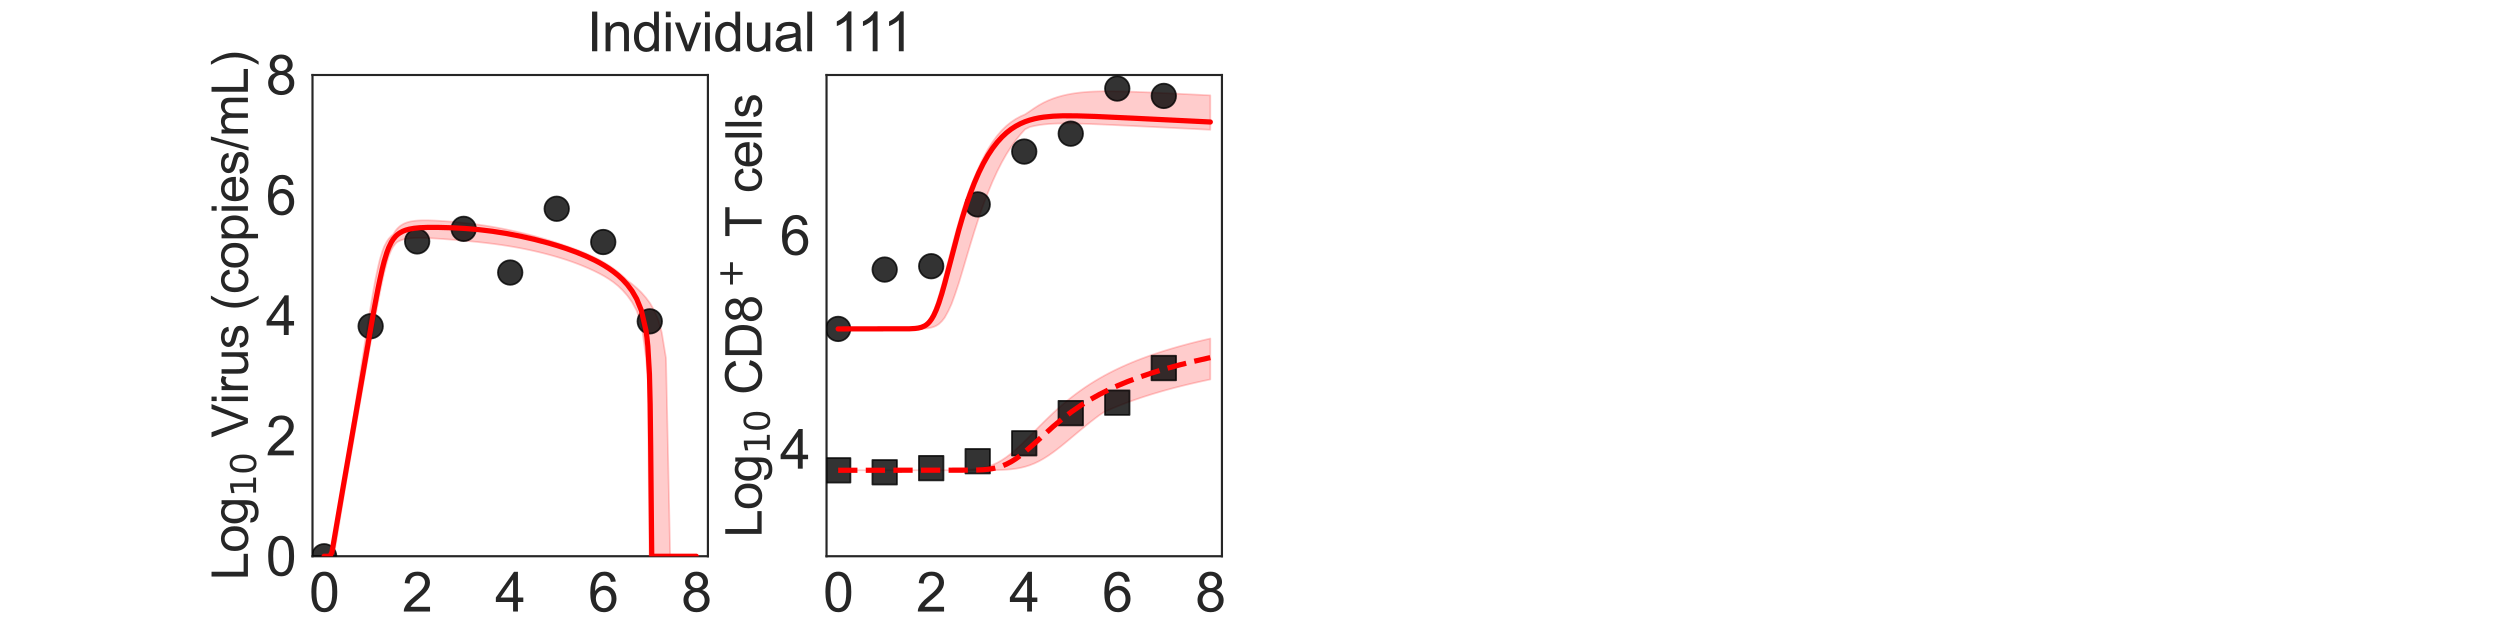 <?xml version="1.0" encoding="utf-8" standalone="no"?>
<!DOCTYPE svg PUBLIC "-//W3C//DTD SVG 1.1//EN"
  "http://www.w3.org/Graphics/SVG/1.1/DTD/svg11.dtd">
<svg xmlns:xlink="http://www.w3.org/1999/xlink" width="1440pt" height="360pt" viewBox="0 0 1440 360" xmlns="http://www.w3.org/2000/svg" version="1.1">
 <defs>
  <style type="text/css">*{stroke-linejoin: round; stroke-linecap: butt}</style>
 </defs>
 <g id="figure_1">
  <g id="patch_1">
   <path d="M 0 360 
L 1440 360 
L 1440 0 
L 0 0 
L 0 360 
z
" style="fill: none"/>
  </g>
  <g id="axes_1">
   <g id="patch_2">
    <path d="M 180 320.4 
L 407.755 320.4 
L 407.755 43.2 
L 180 43.2 
L 180 320.4 
z
" style="fill: none"/>
   </g>
   <g id="matplotlib.axis_1">
    <g id="xtick_1">
     <g id="text_1">
      <!-- 0 -->
      <g style="fill: #262626" transform="translate(178.024 352.232) scale(0.312 -0.312)">
       <defs>
        <path id="ArialMT-30" d="M 266 2259 
Q 266 3072 433 3567 
Q 600 4063 929 4331 
Q 1259 4600 1759 4600 
Q 2128 4600 2406 4451 
Q 2684 4303 2865 4023 
Q 3047 3744 3150 3342 
Q 3253 2941 3253 2259 
Q 3253 1453 3087 958 
Q 2922 463 2592 192 
Q 2263 -78 1759 -78 
Q 1097 -78 719 397 
Q 266 969 266 2259 
z
M 844 2259 
Q 844 1131 1108 757 
Q 1372 384 1759 384 
Q 2147 384 2411 759 
Q 2675 1134 2675 2259 
Q 2675 3391 2411 3762 
Q 2147 4134 1753 4134 
Q 1366 4134 1134 3806 
Q 844 3388 844 2259 
z
" transform="scale(0.016)"/>
       </defs>
       <use xlink:href="#ArialMT-30"/>
      </g>
     </g>
    </g>
    <g id="xtick_2">
     <g id="text_2">
      <!-- 2 -->
      <g style="fill: #262626" transform="translate(231.613 352.232) scale(0.312 -0.312)">
       <defs>
        <path id="ArialMT-32" d="M 3222 541 
L 3222 0 
L 194 0 
Q 188 203 259 391 
Q 375 700 629 1000 
Q 884 1300 1366 1694 
Q 2113 2306 2375 2664 
Q 2638 3022 2638 3341 
Q 2638 3675 2398 3904 
Q 2159 4134 1775 4134 
Q 1369 4134 1125 3890 
Q 881 3647 878 3216 
L 300 3275 
Q 359 3922 746 4261 
Q 1134 4600 1788 4600 
Q 2447 4600 2831 4234 
Q 3216 3869 3216 3328 
Q 3216 3053 3103 2787 
Q 2991 2522 2730 2228 
Q 2469 1934 1863 1422 
Q 1356 997 1212 845 
Q 1069 694 975 541 
L 3222 541 
z
" transform="scale(0.016)"/>
       </defs>
       <use xlink:href="#ArialMT-32"/>
      </g>
     </g>
    </g>
    <g id="xtick_3">
     <g id="text_3">
      <!-- 4 -->
      <g style="fill: #262626" transform="translate(285.202 352.232) scale(0.312 -0.312)">
       <defs>
        <path id="ArialMT-34" d="M 2069 0 
L 2069 1097 
L 81 1097 
L 81 1613 
L 2172 4581 
L 2631 4581 
L 2631 1613 
L 3250 1613 
L 3250 1097 
L 2631 1097 
L 2631 0 
L 2069 0 
z
M 2069 1613 
L 2069 3678 
L 634 1613 
L 2069 1613 
z
" transform="scale(0.016)"/>
       </defs>
       <use xlink:href="#ArialMT-34"/>
      </g>
     </g>
    </g>
    <g id="xtick_4">
     <g id="text_4">
      <!-- 6 -->
      <g style="fill: #262626" transform="translate(338.792 352.232) scale(0.312 -0.312)">
       <defs>
        <path id="ArialMT-36" d="M 3184 3459 
L 2625 3416 
Q 2550 3747 2413 3897 
Q 2184 4138 1850 4138 
Q 1581 4138 1378 3988 
Q 1113 3794 959 3422 
Q 806 3050 800 2363 
Q 1003 2672 1297 2822 
Q 1591 2972 1913 2972 
Q 2475 2972 2870 2558 
Q 3266 2144 3266 1488 
Q 3266 1056 3080 686 
Q 2894 316 2569 119 
Q 2244 -78 1831 -78 
Q 1128 -78 684 439 
Q 241 956 241 2144 
Q 241 3472 731 4075 
Q 1159 4600 1884 4600 
Q 2425 4600 2770 4297 
Q 3116 3994 3184 3459 
z
M 888 1484 
Q 888 1194 1011 928 
Q 1134 663 1356 523 
Q 1578 384 1822 384 
Q 2178 384 2434 671 
Q 2691 959 2691 1453 
Q 2691 1928 2437 2201 
Q 2184 2475 1800 2475 
Q 1419 2475 1153 2201 
Q 888 1928 888 1484 
z
" transform="scale(0.016)"/>
       </defs>
       <use xlink:href="#ArialMT-36"/>
      </g>
     </g>
    </g>
    <g id="xtick_5">
     <g id="text_5">
      <!-- 8 -->
      <g style="fill: #262626" transform="translate(392.381 352.232) scale(0.312 -0.312)">
       <defs>
        <path id="ArialMT-38" d="M 1131 2484 
Q 781 2613 612 2850 
Q 444 3088 444 3419 
Q 444 3919 803 4259 
Q 1163 4600 1759 4600 
Q 2359 4600 2725 4251 
Q 3091 3903 3091 3403 
Q 3091 3084 2923 2848 
Q 2756 2613 2416 2484 
Q 2838 2347 3058 2040 
Q 3278 1734 3278 1309 
Q 3278 722 2862 322 
Q 2447 -78 1769 -78 
Q 1091 -78 675 323 
Q 259 725 259 1325 
Q 259 1772 486 2073 
Q 713 2375 1131 2484 
z
M 1019 3438 
Q 1019 3113 1228 2906 
Q 1438 2700 1772 2700 
Q 2097 2700 2305 2904 
Q 2513 3109 2513 3406 
Q 2513 3716 2298 3927 
Q 2084 4138 1766 4138 
Q 1444 4138 1231 3931 
Q 1019 3725 1019 3438 
z
M 838 1322 
Q 838 1081 952 856 
Q 1066 631 1291 507 
Q 1516 384 1775 384 
Q 2178 384 2440 643 
Q 2703 903 2703 1303 
Q 2703 1709 2433 1975 
Q 2163 2241 1756 2241 
Q 1359 2241 1098 1978 
Q 838 1716 838 1322 
z
" transform="scale(0.016)"/>
       </defs>
       <use xlink:href="#ArialMT-38"/>
      </g>
     </g>
    </g>
    <g id="text_6">
     <!-- Time (d) -->
     <g style="fill: #262626" transform="translate(241.191 383.253) scale(0.286 -0.286)">
      <defs>
       <path id="ArialMT-54" d="M 1659 0 
L 1659 4041 
L 150 4041 
L 150 4581 
L 3781 4581 
L 3781 4041 
L 2266 4041 
L 2266 0 
L 1659 0 
z
" transform="scale(0.016)"/>
       <path id="ArialMT-69" d="M 425 3934 
L 425 4581 
L 988 4581 
L 988 3934 
L 425 3934 
z
M 425 0 
L 425 3319 
L 988 3319 
L 988 0 
L 425 0 
z
" transform="scale(0.016)"/>
       <path id="ArialMT-6d" d="M 422 0 
L 422 3319 
L 925 3319 
L 925 2853 
Q 1081 3097 1340 3245 
Q 1600 3394 1931 3394 
Q 2300 3394 2536 3241 
Q 2772 3088 2869 2813 
Q 3263 3394 3894 3394 
Q 4388 3394 4653 3120 
Q 4919 2847 4919 2278 
L 4919 0 
L 4359 0 
L 4359 2091 
Q 4359 2428 4304 2576 
Q 4250 2725 4106 2815 
Q 3963 2906 3769 2906 
Q 3419 2906 3187 2673 
Q 2956 2441 2956 1928 
L 2956 0 
L 2394 0 
L 2394 2156 
Q 2394 2531 2256 2718 
Q 2119 2906 1806 2906 
Q 1569 2906 1367 2781 
Q 1166 2656 1075 2415 
Q 984 2175 984 1722 
L 984 0 
L 422 0 
z
" transform="scale(0.016)"/>
       <path id="ArialMT-65" d="M 2694 1069 
L 3275 997 
Q 3138 488 2766 206 
Q 2394 -75 1816 -75 
Q 1088 -75 661 373 
Q 234 822 234 1631 
Q 234 2469 665 2931 
Q 1097 3394 1784 3394 
Q 2450 3394 2872 2941 
Q 3294 2488 3294 1666 
Q 3294 1616 3291 1516 
L 816 1516 
Q 847 969 1125 678 
Q 1403 388 1819 388 
Q 2128 388 2347 550 
Q 2566 713 2694 1069 
z
M 847 1978 
L 2700 1978 
Q 2663 2397 2488 2606 
Q 2219 2931 1791 2931 
Q 1403 2931 1139 2672 
Q 875 2413 847 1978 
z
" transform="scale(0.016)"/>
       <path id="ArialMT-20" transform="scale(0.016)"/>
       <path id="ArialMT-28" d="M 1497 -1347 
Q 1031 -759 709 28 
Q 388 816 388 1659 
Q 388 2403 628 3084 
Q 909 3875 1497 4659 
L 1900 4659 
Q 1522 4009 1400 3731 
Q 1209 3300 1100 2831 
Q 966 2247 966 1656 
Q 966 153 1900 -1347 
L 1497 -1347 
z
" transform="scale(0.016)"/>
       <path id="ArialMT-64" d="M 2575 0 
L 2575 419 
Q 2259 -75 1647 -75 
Q 1250 -75 917 144 
Q 584 363 401 755 
Q 219 1147 219 1656 
Q 219 2153 384 2558 
Q 550 2963 881 3178 
Q 1213 3394 1622 3394 
Q 1922 3394 2156 3267 
Q 2391 3141 2538 2938 
L 2538 4581 
L 3097 4581 
L 3097 0 
L 2575 0 
z
M 797 1656 
Q 797 1019 1065 703 
Q 1334 388 1700 388 
Q 2069 388 2326 689 
Q 2584 991 2584 1609 
Q 2584 2291 2321 2609 
Q 2059 2928 1675 2928 
Q 1300 2928 1048 2622 
Q 797 2316 797 1656 
z
" transform="scale(0.016)"/>
       <path id="ArialMT-29" d="M 791 -1347 
L 388 -1347 
Q 1322 153 1322 1656 
Q 1322 2244 1188 2822 
Q 1081 3291 891 3722 
Q 769 4003 388 4659 
L 791 4659 
Q 1378 3875 1659 3084 
Q 1900 2403 1900 1659 
Q 1900 816 1576 28 
Q 1253 -759 791 -1347 
z
" transform="scale(0.016)"/>
      </defs>
      <use xlink:href="#ArialMT-54"/>
      <use xlink:href="#ArialMT-69" transform="translate(57.334 0)"/>
      <use xlink:href="#ArialMT-6d" transform="translate(79.551 0)"/>
      <use xlink:href="#ArialMT-65" transform="translate(162.852 0)"/>
      <use xlink:href="#ArialMT-20" transform="translate(218.467 0)"/>
      <use xlink:href="#ArialMT-28" transform="translate(246.25 0)"/>
      <use xlink:href="#ArialMT-64" transform="translate(279.551 0)"/>
      <use xlink:href="#ArialMT-29" transform="translate(335.166 0)"/>
     </g>
    </g>
   </g>
   <g id="matplotlib.axis_2">
    <g id="ytick_1">
     <g id="text_7">
      <!-- 0 -->
      <g style="fill: #262626" transform="translate(153.15 331.566) scale(0.312 -0.312)">
       <use xlink:href="#ArialMT-30"/>
      </g>
     </g>
    </g>
    <g id="ytick_2">
     <g id="text_8">
      <!-- 2 -->
      <g style="fill: #262626" transform="translate(153.15 262.266) scale(0.312 -0.312)">
       <use xlink:href="#ArialMT-32"/>
      </g>
     </g>
    </g>
    <g id="ytick_3">
     <g id="text_9">
      <!-- 4 -->
      <g style="fill: #262626" transform="translate(153.15 192.966) scale(0.312 -0.312)">
       <use xlink:href="#ArialMT-34"/>
      </g>
     </g>
    </g>
    <g id="ytick_4">
     <g id="text_10">
      <!-- 6 -->
      <g style="fill: #262626" transform="translate(153.15 123.666) scale(0.312 -0.312)">
       <use xlink:href="#ArialMT-36"/>
      </g>
     </g>
    </g>
    <g id="ytick_5">
     <g id="text_11">
      <!-- 8 -->
      <g style="fill: #262626" transform="translate(153.15 54.366) scale(0.312 -0.312)">
       <use xlink:href="#ArialMT-38"/>
      </g>
     </g>
    </g>
    <g id="text_12">
     <!-- Log$_{10}$ Virus (copies/mL) -->
     <g style="fill: #262626" transform="translate(142.858 334.238) rotate(-90) scale(0.286 -0.286)">
      <defs>
       <path id="ArialMT-4c" d="M 469 0 
L 469 4581 
L 1075 4581 
L 1075 541 
L 3331 541 
L 3331 0 
L 469 0 
z
" transform="scale(0.016)"/>
       <path id="ArialMT-6f" d="M 213 1659 
Q 213 2581 725 3025 
Q 1153 3394 1769 3394 
Q 2453 3394 2887 2945 
Q 3322 2497 3322 1706 
Q 3322 1066 3130 698 
Q 2938 331 2570 128 
Q 2203 -75 1769 -75 
Q 1072 -75 642 372 
Q 213 819 213 1659 
z
M 791 1659 
Q 791 1022 1069 705 
Q 1347 388 1769 388 
Q 2188 388 2466 706 
Q 2744 1025 2744 1678 
Q 2744 2294 2464 2611 
Q 2184 2928 1769 2928 
Q 1347 2928 1069 2612 
Q 791 2297 791 1659 
z
" transform="scale(0.016)"/>
       <path id="ArialMT-67" d="M 319 -275 
L 866 -356 
Q 900 -609 1056 -725 
Q 1266 -881 1628 -881 
Q 2019 -881 2231 -725 
Q 2444 -569 2519 -288 
Q 2563 -116 2559 434 
Q 2191 0 1641 0 
Q 956 0 581 494 
Q 206 988 206 1678 
Q 206 2153 378 2554 
Q 550 2956 876 3175 
Q 1203 3394 1644 3394 
Q 2231 3394 2613 2919 
L 2613 3319 
L 3131 3319 
L 3131 450 
Q 3131 -325 2973 -648 
Q 2816 -972 2473 -1159 
Q 2131 -1347 1631 -1347 
Q 1038 -1347 672 -1080 
Q 306 -813 319 -275 
z
M 784 1719 
Q 784 1066 1043 766 
Q 1303 466 1694 466 
Q 2081 466 2343 764 
Q 2606 1063 2606 1700 
Q 2606 2309 2336 2618 
Q 2066 2928 1684 2928 
Q 1309 2928 1046 2623 
Q 784 2319 784 1719 
z
" transform="scale(0.016)"/>
       <path id="DejaVuSans-31" d="M 794 531 
L 1825 531 
L 1825 4091 
L 703 3866 
L 703 4441 
L 1819 4666 
L 2450 4666 
L 2450 531 
L 3481 531 
L 3481 0 
L 794 0 
L 794 531 
z
" transform="scale(0.016)"/>
       <path id="DejaVuSans-30" d="M 2034 4250 
Q 1547 4250 1301 3770 
Q 1056 3291 1056 2328 
Q 1056 1369 1301 889 
Q 1547 409 2034 409 
Q 2525 409 2770 889 
Q 3016 1369 3016 2328 
Q 3016 3291 2770 3770 
Q 2525 4250 2034 4250 
z
M 2034 4750 
Q 2819 4750 3233 4129 
Q 3647 3509 3647 2328 
Q 3647 1150 3233 529 
Q 2819 -91 2034 -91 
Q 1250 -91 836 529 
Q 422 1150 422 2328 
Q 422 3509 836 4129 
Q 1250 4750 2034 4750 
z
" transform="scale(0.016)"/>
       <path id="ArialMT-56" d="M 1803 0 
L 28 4581 
L 684 4581 
L 1875 1253 
Q 2019 853 2116 503 
Q 2222 878 2363 1253 
L 3600 4581 
L 4219 4581 
L 2425 0 
L 1803 0 
z
" transform="scale(0.016)"/>
       <path id="ArialMT-72" d="M 416 0 
L 416 3319 
L 922 3319 
L 922 2816 
Q 1116 3169 1280 3281 
Q 1444 3394 1641 3394 
Q 1925 3394 2219 3213 
L 2025 2691 
Q 1819 2813 1613 2813 
Q 1428 2813 1281 2702 
Q 1134 2591 1072 2394 
Q 978 2094 978 1738 
L 978 0 
L 416 0 
z
" transform="scale(0.016)"/>
       <path id="ArialMT-75" d="M 2597 0 
L 2597 488 
Q 2209 -75 1544 -75 
Q 1250 -75 995 37 
Q 741 150 617 320 
Q 494 491 444 738 
Q 409 903 409 1263 
L 409 3319 
L 972 3319 
L 972 1478 
Q 972 1038 1006 884 
Q 1059 663 1231 536 
Q 1403 409 1656 409 
Q 1909 409 2131 539 
Q 2353 669 2445 892 
Q 2538 1116 2538 1541 
L 2538 3319 
L 3100 3319 
L 3100 0 
L 2597 0 
z
" transform="scale(0.016)"/>
       <path id="ArialMT-73" d="M 197 991 
L 753 1078 
Q 800 744 1014 566 
Q 1228 388 1613 388 
Q 2000 388 2187 545 
Q 2375 703 2375 916 
Q 2375 1106 2209 1216 
Q 2094 1291 1634 1406 
Q 1016 1563 777 1677 
Q 538 1791 414 1992 
Q 291 2194 291 2438 
Q 291 2659 392 2848 
Q 494 3038 669 3163 
Q 800 3259 1026 3326 
Q 1253 3394 1513 3394 
Q 1903 3394 2198 3281 
Q 2494 3169 2634 2976 
Q 2775 2784 2828 2463 
L 2278 2388 
Q 2241 2644 2061 2787 
Q 1881 2931 1553 2931 
Q 1166 2931 1000 2803 
Q 834 2675 834 2503 
Q 834 2394 903 2306 
Q 972 2216 1119 2156 
Q 1203 2125 1616 2013 
Q 2213 1853 2448 1751 
Q 2684 1650 2818 1456 
Q 2953 1263 2953 975 
Q 2953 694 2789 445 
Q 2625 197 2315 61 
Q 2006 -75 1616 -75 
Q 969 -75 630 194 
Q 291 463 197 991 
z
" transform="scale(0.016)"/>
       <path id="ArialMT-63" d="M 2588 1216 
L 3141 1144 
Q 3050 572 2676 248 
Q 2303 -75 1759 -75 
Q 1078 -75 664 370 
Q 250 816 250 1647 
Q 250 2184 428 2587 
Q 606 2991 970 3192 
Q 1334 3394 1763 3394 
Q 2303 3394 2647 3120 
Q 2991 2847 3088 2344 
L 2541 2259 
Q 2463 2594 2264 2762 
Q 2066 2931 1784 2931 
Q 1359 2931 1093 2626 
Q 828 2322 828 1663 
Q 828 994 1084 691 
Q 1341 388 1753 388 
Q 2084 388 2306 591 
Q 2528 794 2588 1216 
z
" transform="scale(0.016)"/>
       <path id="ArialMT-70" d="M 422 -1272 
L 422 3319 
L 934 3319 
L 934 2888 
Q 1116 3141 1344 3267 
Q 1572 3394 1897 3394 
Q 2322 3394 2647 3175 
Q 2972 2956 3137 2557 
Q 3303 2159 3303 1684 
Q 3303 1175 3120 767 
Q 2938 359 2589 142 
Q 2241 -75 1856 -75 
Q 1575 -75 1351 44 
Q 1128 163 984 344 
L 984 -1272 
L 422 -1272 
z
M 931 1641 
Q 931 1000 1190 694 
Q 1450 388 1819 388 
Q 2194 388 2461 705 
Q 2728 1022 2728 1688 
Q 2728 2322 2467 2637 
Q 2206 2953 1844 2953 
Q 1484 2953 1207 2617 
Q 931 2281 931 1641 
z
" transform="scale(0.016)"/>
       <path id="ArialMT-2f" d="M 0 -78 
L 1328 4659 
L 1778 4659 
L 453 -78 
L 0 -78 
z
" transform="scale(0.016)"/>
      </defs>
      <use xlink:href="#ArialMT-4c" transform="translate(0 0.203)"/>
      <use xlink:href="#ArialMT-6f" transform="translate(55.615 0.203)"/>
      <use xlink:href="#ArialMT-67" transform="translate(111.23 0.203)"/>
      <use xlink:href="#DejaVuSans-31" transform="translate(167.803 -16.203) scale(0.7)"/>
      <use xlink:href="#DejaVuSans-30" transform="translate(212.339 -16.203) scale(0.7)"/>
      <use xlink:href="#ArialMT-20" transform="translate(259.609 0.203)"/>
      <use xlink:href="#ArialMT-56" transform="translate(287.393 0.203)"/>
      <use xlink:href="#ArialMT-69" transform="translate(354.092 0.203)"/>
      <use xlink:href="#ArialMT-72" transform="translate(376.309 0.203)"/>
      <use xlink:href="#ArialMT-75" transform="translate(409.609 0.203)"/>
      <use xlink:href="#ArialMT-73" transform="translate(465.225 0.203)"/>
      <use xlink:href="#ArialMT-20" transform="translate(515.225 0.203)"/>
      <use xlink:href="#ArialMT-28" transform="translate(543.008 0.203)"/>
      <use xlink:href="#ArialMT-63" transform="translate(576.309 0.203)"/>
      <use xlink:href="#ArialMT-6f" transform="translate(626.309 0.203)"/>
      <use xlink:href="#ArialMT-70" transform="translate(681.924 0.203)"/>
      <use xlink:href="#ArialMT-69" transform="translate(737.539 0.203)"/>
      <use xlink:href="#ArialMT-65" transform="translate(759.756 0.203)"/>
      <use xlink:href="#ArialMT-73" transform="translate(815.371 0.203)"/>
      <use xlink:href="#ArialMT-2f" transform="translate(865.371 0.203)"/>
      <use xlink:href="#ArialMT-6d" transform="translate(893.154 0.203)"/>
      <use xlink:href="#ArialMT-4c" transform="translate(976.455 0.203)"/>
      <use xlink:href="#ArialMT-29" transform="translate(1032.07 0.203)"/>
     </g>
    </g>
   </g>
   <g id="patch_3">
    <path d="M 180 320.4 
L 180 43.2 
" style="fill: none; stroke: #262626; stroke-width: 1.25; stroke-linejoin: miter; stroke-linecap: square"/>
   </g>
   <g id="patch_4">
    <path d="M 407.755 320.4 
L 407.755 43.2 
" style="fill: none; stroke: #262626; stroke-width: 1.25; stroke-linejoin: miter; stroke-linecap: square"/>
   </g>
   <g id="patch_5">
    <path d="M 180 320.4 
L 407.755 320.4 
" style="fill: none; stroke: #262626; stroke-width: 1.25; stroke-linejoin: miter; stroke-linecap: square"/>
   </g>
   <g id="patch_6">
    <path d="M 180 43.2 
L 407.755 43.2 
" style="fill: none; stroke: #262626; stroke-width: 1.25; stroke-linejoin: miter; stroke-linecap: square"/>
   </g>
   <g id="FillBetweenPolyCollection_1">
    <defs>
     <path id="m9425985ad9" d="M 186.699 -39.6 
L 186.699 -39.6 
L 186.699 -39.6 
L 186.702 -39.6 
L 186.731 -39.6 
L 186.844 -39.6 
L 186.931 -39.6 
L 187.242 -39.6 
L 187.462 -39.6 
L 188.089 -39.6 
L 188.476 -39.6 
L 189.469 -39.6 
L 189.99 -39.6 
L 191.195 -39.6 
L 191.818 -39.6 
L 193.048 -44.467 
L 193.763 -48.501 
L 195.04 -56.235 
L 195.826 -60.98 
L 197.121 -68.817 
L 197.966 -73.911 
L 199.274 -81.582 
L 200.164 -86.671 
L 201.478 -94.187 
L 202.401 -99.473 
L 203.852 -107.774 
L 204.764 -113.004 
L 206.03 -120.233 
L 206.981 -125.671 
L 208.366 -133.57 
L 209.313 -138.988 
L 210.607 -146.341 
L 211.581 -151.883 
L 212.984 -159.799 
L 213.958 -165.288 
L 215.3 -172.718 
L 216.307 -178.246 
L 217.776 -186.023 
L 218.799 -191.298 
L 220.215 -198.059 
L 221.272 -202.802 
L 222.81 -208.682 
L 223.885 -212.338 
L 225.367 -215.916 
L 226.468 -217.882 
L 227.861 -219.707 
L 228.861 -220.612 
L 230.071 -221.226 
L 231.041 -221.617 
L 232.044 -221.941 
L 232.867 -222.161 
L 233.728 -222.35 
L 234.68 -222.521 
L 235.632 -222.657 
L 236.584 -222.76 
L 237.536 -222.845 
L 238.489 -222.896 
L 239.456 -222.947 
L 240.539 -222.97 
L 241.738 -222.98 
L 243.224 -222.962 
L 244.71 -222.918 
L 246.4 -222.852 
L 248.125 -222.768 
L 250.075 -222.662 
L 252.026 -222.539 
L 254.04 -222.406 
L 256.177 -222.253 
L 258.313 -222.093 
L 260.501 -221.923 
L 262.77 -221.738 
L 265.145 -221.538 
L 267.704 -221.312 
L 270.263 -221.077 
L 272.942 -220.816 
L 275.622 -220.541 
L 278.301 -220.248 
L 280.98 -219.936 
L 283.66 -219.602 
L 286.339 -219.245 
L 289.019 -218.863 
L 291.698 -218.454 
L 294.378 -218.017 
L 297.057 -217.551 
L 299.737 -217.055 
L 302.416 -216.527 
L 305.096 -215.968 
L 307.775 -215.375 
L 310.455 -214.748 
L 313.134 -214.087 
L 315.814 -213.389 
L 318.493 -212.654 
L 321.173 -211.879 
L 323.852 -211.064 
L 326.531 -210.204 
L 329.211 -209.282 
L 331.89 -208.306 
L 334.57 -207.272 
L 337.249 -206.173 
L 339.929 -205.003 
L 342.608 -203.75 
L 345.288 -202.402 
L 347.967 -200.945 
L 350.647 -199.299 
L 353.326 -197.447 
L 356.006 -195.288 
L 358.685 -192.72 
L 361.365 -189.68 
L 364.044 -185.935 
L 366.724 -181.029 
L 369.403 -173.808 
L 372.083 -154.152 
L 372.618 -147.714 
L 373.154 -141.138 
L 374.08 -39.6 
L 374.501 -39.6 
L 374.726 -39.6 
L 374.8 -39.6 
L 374.988 -39.6 
L 375.086 -39.6 
L 375.284 -39.6 
L 375.409 -39.6 
L 375.618 -39.6 
L 375.784 -39.6 
L 376.127 -39.6 
L 376.469 -39.6 
L 377.635 -39.6 
L 379.4 -39.6 
L 381.187 -39.6 
L 383.613 -39.6 
L 386.04 -39.6 
L 388.719 -39.6 
L 391.399 -39.6 
L 394.078 -39.6 
L 396.758 -39.6 
L 399.437 -39.6 
L 401.056 -39.6 
L 401.056 -39.6 
L 401.056 -39.6 
L 399.437 -39.6 
L 396.758 -39.6 
L 394.078 -39.6 
L 391.399 -39.6 
L 388.719 -39.6 
L 386.04 -39.6 
L 383.613 -153.685 
L 381.187 -168.395 
L 379.4 -175.178 
L 377.635 -179.488 
L 376.469 -181.839 
L 376.127 -182.433 
L 375.784 -183.027 
L 375.618 -183.315 
L 375.409 -183.677 
L 375.284 -183.895 
L 375.086 -184.237 
L 374.988 -184.408 
L 374.8 -184.734 
L 374.726 -184.862 
L 374.501 -185.253 
L 374.08 -185.826 
L 373.154 -187.078 
L 372.618 -187.803 
L 372.083 -188.528 
L 369.403 -191.578 
L 366.724 -194.169 
L 364.044 -196.428 
L 361.365 -198.436 
L 358.685 -201.004 
L 356.006 -203.315 
L 353.326 -205.342 
L 350.647 -207.15 
L 347.967 -208.782 
L 345.288 -210.273 
L 342.608 -211.645 
L 339.929 -212.917 
L 337.249 -214.103 
L 334.57 -215.215 
L 331.89 -216.261 
L 329.211 -217.251 
L 326.531 -218.188 
L 323.852 -219.103 
L 321.173 -220.008 
L 318.493 -220.874 
L 315.814 -221.706 
L 313.134 -222.505 
L 310.455 -223.272 
L 307.775 -224.009 
L 305.096 -224.718 
L 302.416 -225.398 
L 299.737 -226.049 
L 297.057 -226.672 
L 294.378 -227.267 
L 291.698 -227.833 
L 289.019 -228.369 
L 286.339 -228.875 
L 283.66 -229.351 
L 280.98 -229.797 
L 278.301 -230.212 
L 275.622 -230.598 
L 272.942 -230.954 
L 270.263 -231.282 
L 267.704 -231.571 
L 265.145 -231.838 
L 262.77 -232.066 
L 260.501 -232.267 
L 258.313 -232.447 
L 256.177 -232.606 
L 254.04 -232.749 
L 252.026 -232.868 
L 250.075 -232.965 
L 248.125 -233.042 
L 246.4 -233.087 
L 244.71 -233.096 
L 243.224 -233.083 
L 241.738 -233.035 
L 240.539 -232.963 
L 239.456 -232.868 
L 238.489 -232.758 
L 237.536 -232.616 
L 236.584 -232.444 
L 235.632 -232.222 
L 234.68 -231.959 
L 233.728 -231.631 
L 232.867 -231.272 
L 232.044 -230.857 
L 231.041 -230.25 
L 230.071 -229.516 
L 228.861 -228.375 
L 227.861 -227.15 
L 226.468 -224.975 
L 225.367 -224.07 
L 223.885 -222.485 
L 222.81 -220.93 
L 221.272 -218.006 
L 220.215 -215.196 
L 218.799 -210.594 
L 217.776 -206.341 
L 216.307 -199.36 
L 215.3 -193.964 
L 213.958 -186.189 
L 212.984 -180.299 
L 211.581 -171.511 
L 210.607 -165.303 
L 209.313 -156.95 
L 208.366 -150.792 
L 206.981 -141.762 
L 206.03 -135.548 
L 204.764 -127.239 
L 203.852 -121.259 
L 202.401 -111.739 
L 201.478 -105.695 
L 200.164 -97.321 
L 199.274 -91.956 
L 197.966 -84.037 
L 197.121 -78.945 
L 195.826 -71.105 
L 195.04 -66.364 
L 193.763 -58.626 
L 193.048 -54.378 
L 191.818 -47.067 
L 191.195 -43.49 
L 189.99 -39.622 
L 189.469 -39.6 
L 188.476 -39.6 
L 188.089 -39.6 
L 187.462 -39.6 
L 187.242 -39.6 
L 186.931 -39.6 
L 186.844 -39.6 
L 186.731 -39.6 
L 186.702 -39.6 
L 186.699 -39.6 
L 186.699 -39.6 
z
" style="stroke: #ff0000; stroke-opacity: 0.2"/>
    </defs>
    <g clip-path="url(#pea30eeb86e)">
     <use xlink:href="#m9425985ad9" x="0" y="360" style="fill: #ff0000; fill-opacity: 0.2; stroke: #ff0000; stroke-opacity: 0.2"/>
    </g>
   </g>
   <g id="PathCollection_1">
    <defs>
     <path id="m82fd406b42" d="M 0 7.071 
C 1.875 7.071 3.674 6.326 5 5 
C 6.326 3.674 7.071 1.875 7.071 0 
C 7.071 -1.875 6.326 -3.674 5 -5 
C 3.674 -6.326 1.875 -7.071 0 -7.071 
C -1.875 -7.071 -3.674 -6.326 -5 -5 
C -6.326 -3.674 -7.071 -1.875 -7.071 0 
C -7.071 1.875 -6.326 3.674 -5 5 
C -3.674 6.326 -1.875 7.071 0 7.071 
z
" style="stroke: #000000; stroke-opacity: 0.8"/>
    </defs>
    <g clip-path="url(#pea30eeb86e)">
     <use xlink:href="#m82fd406b42" x="186.699" y="320.4" style="fill-opacity: 0.8; stroke: #000000; stroke-opacity: 0.8"/>
     <use xlink:href="#m82fd406b42" x="213.493" y="187.901" style="fill-opacity: 0.8; stroke: #000000; stroke-opacity: 0.8"/>
     <use xlink:href="#m82fd406b42" x="240.288" y="139.059" style="fill-opacity: 0.8; stroke: #000000; stroke-opacity: 0.8"/>
     <use xlink:href="#m82fd406b42" x="267.083" y="131.822" style="fill-opacity: 0.8; stroke: #000000; stroke-opacity: 0.8"/>
     <use xlink:href="#m82fd406b42" x="293.878" y="156.988" style="fill-opacity: 0.8; stroke: #000000; stroke-opacity: 0.8"/>
     <use xlink:href="#m82fd406b42" x="320.672" y="120.25" style="fill-opacity: 0.8; stroke: #000000; stroke-opacity: 0.8"/>
     <use xlink:href="#m82fd406b42" x="347.467" y="139.407" style="fill-opacity: 0.8; stroke: #000000; stroke-opacity: 0.8"/>
     <use xlink:href="#m82fd406b42" x="374.262" y="185.092" style="fill-opacity: 0.8; stroke: #000000; stroke-opacity: 0.8"/>
    </g>
   </g>
   <g id="line2d_1">
    <path d="M 186.699 320.4 
L 189.99 320.4 
L 191.195 318.115 
L 197.121 283.548 
L 215.3 179.045 
L 217.776 166.02 
L 218.799 161.058 
L 220.215 154.768 
L 221.272 150.613 
L 222.81 145.538 
L 223.885 142.669 
L 225.367 139.58 
L 226.468 137.826 
L 227.861 136.128 
L 228.861 135.185 
L 230.071 134.275 
L 232.044 133.191 
L 233.728 132.541 
L 235.632 132.013 
L 238.489 131.5 
L 241.738 131.176 
L 246.4 130.982 
L 252.026 130.973 
L 260.501 131.205 
L 267.704 131.592 
L 275.622 132.256 
L 283.66 133.222 
L 291.698 134.488 
L 299.737 136.04 
L 307.775 137.865 
L 315.814 139.97 
L 321.173 141.548 
L 326.531 143.29 
L 331.89 145.228 
L 337.249 147.414 
L 342.608 149.921 
L 345.288 151.329 
L 347.967 152.867 
L 350.647 154.563 
L 353.326 156.454 
L 356.006 158.593 
L 358.685 161.059 
L 361.365 163.975 
L 364.044 167.548 
L 366.724 172.177 
L 369.403 178.775 
L 372.083 190.392 
L 372.618 194.274 
L 373.154 199.411 
L 374.08 215.467 
L 374.501 232.832 
L 374.8 257.278 
L 375.409 320.4 
L 401.056 320.4 
L 401.056 320.4 
" clip-path="url(#pea30eeb86e)" style="fill: none; stroke: #ff0000; stroke-width: 3; stroke-linecap: round"/>
   </g>
  </g>
  <g id="axes_2">
   <g id="patch_7">
    <path d="M 476.082 320.4 
L 703.837 320.4 
L 703.837 43.2 
L 476.082 43.2 
L 476.082 320.4 
z
" style="fill: none"/>
   </g>
   <g id="matplotlib.axis_3">
    <g id="xtick_6">
     <g id="text_13">
      <!-- 0 -->
      <g style="fill: #262626" transform="translate(474.105 352.232) scale(0.312 -0.312)">
       <use xlink:href="#ArialMT-30"/>
      </g>
     </g>
    </g>
    <g id="xtick_7">
     <g id="text_14">
      <!-- 2 -->
      <g style="fill: #262626" transform="translate(527.695 352.232) scale(0.312 -0.312)">
       <use xlink:href="#ArialMT-32"/>
      </g>
     </g>
    </g>
    <g id="xtick_8">
     <g id="text_15">
      <!-- 4 -->
      <g style="fill: #262626" transform="translate(581.284 352.232) scale(0.312 -0.312)">
       <use xlink:href="#ArialMT-34"/>
      </g>
     </g>
    </g>
    <g id="xtick_9">
     <g id="text_16">
      <!-- 6 -->
      <g style="fill: #262626" transform="translate(634.874 352.232) scale(0.312 -0.312)">
       <use xlink:href="#ArialMT-36"/>
      </g>
     </g>
    </g>
    <g id="xtick_10">
     <g id="text_17">
      <!-- 8 -->
      <g style="fill: #262626" transform="translate(688.463 352.232) scale(0.312 -0.312)">
       <use xlink:href="#ArialMT-38"/>
      </g>
     </g>
    </g>
    <g id="text_18">
     <!-- Time (d) -->
     <g style="fill: #262626" transform="translate(537.273 383.253) scale(0.286 -0.286)">
      <use xlink:href="#ArialMT-54"/>
      <use xlink:href="#ArialMT-69" transform="translate(57.334 0)"/>
      <use xlink:href="#ArialMT-6d" transform="translate(79.551 0)"/>
      <use xlink:href="#ArialMT-65" transform="translate(162.852 0)"/>
      <use xlink:href="#ArialMT-20" transform="translate(218.467 0)"/>
      <use xlink:href="#ArialMT-28" transform="translate(246.25 0)"/>
      <use xlink:href="#ArialMT-64" transform="translate(279.551 0)"/>
      <use xlink:href="#ArialMT-29" transform="translate(335.166 0)"/>
     </g>
    </g>
   </g>
   <g id="matplotlib.axis_4">
    <g id="ytick_6">
     <g id="text_19">
      <!-- 4 -->
      <g style="fill: #262626" transform="translate(449.232 269.966) scale(0.312 -0.312)">
       <use xlink:href="#ArialMT-34"/>
      </g>
     </g>
    </g>
    <g id="ytick_7">
     <g id="text_20">
      <!-- 6 -->
      <g style="fill: #262626" transform="translate(449.232 146.766) scale(0.312 -0.312)">
       <use xlink:href="#ArialMT-36"/>
      </g>
     </g>
    </g>
    <g id="text_21">
     <!-- Log$_{10}$ CD8$^+$ T cells -->
     <g style="fill: #262626" transform="translate(438.94 309.642) rotate(-90) scale(0.286 -0.286)">
      <defs>
       <path id="ArialMT-43" d="M 3763 1606 
L 4369 1453 
Q 4178 706 3683 314 
Q 3188 -78 2472 -78 
Q 1731 -78 1267 223 
Q 803 525 561 1097 
Q 319 1669 319 2325 
Q 319 3041 592 3573 
Q 866 4106 1370 4382 
Q 1875 4659 2481 4659 
Q 3169 4659 3637 4309 
Q 4106 3959 4291 3325 
L 3694 3184 
Q 3534 3684 3231 3912 
Q 2928 4141 2469 4141 
Q 1941 4141 1586 3887 
Q 1231 3634 1087 3207 
Q 944 2781 944 2328 
Q 944 1744 1114 1308 
Q 1284 872 1643 656 
Q 2003 441 2422 441 
Q 2931 441 3284 734 
Q 3638 1028 3763 1606 
z
" transform="scale(0.016)"/>
       <path id="ArialMT-44" d="M 494 0 
L 494 4581 
L 2072 4581 
Q 2606 4581 2888 4516 
Q 3281 4425 3559 4188 
Q 3922 3881 4101 3404 
Q 4281 2928 4281 2316 
Q 4281 1794 4159 1391 
Q 4038 988 3847 723 
Q 3656 459 3429 307 
Q 3203 156 2883 78 
Q 2563 0 2147 0 
L 494 0 
z
M 1100 541 
L 2078 541 
Q 2531 541 2789 625 
Q 3047 709 3200 863 
Q 3416 1078 3536 1442 
Q 3656 1806 3656 2325 
Q 3656 3044 3420 3430 
Q 3184 3816 2847 3947 
Q 2603 4041 2063 4041 
L 1100 4041 
L 1100 541 
z
" transform="scale(0.016)"/>
       <path id="DejaVuSans-2b" d="M 2944 4013 
L 2944 2272 
L 4684 2272 
L 4684 1741 
L 2944 1741 
L 2944 0 
L 2419 0 
L 2419 1741 
L 678 1741 
L 678 2272 
L 2419 2272 
L 2419 4013 
L 2944 4013 
z
" transform="scale(0.016)"/>
       <path id="ArialMT-6c" d="M 409 0 
L 409 4581 
L 972 4581 
L 972 0 
L 409 0 
z
" transform="scale(0.016)"/>
      </defs>
      <use xlink:href="#ArialMT-4c" transform="translate(0 0.827)"/>
      <use xlink:href="#ArialMT-6f" transform="translate(55.615 0.827)"/>
      <use xlink:href="#ArialMT-67" transform="translate(111.23 0.827)"/>
      <use xlink:href="#DejaVuSans-31" transform="translate(167.803 -15.58) scale(0.7)"/>
      <use xlink:href="#DejaVuSans-30" transform="translate(212.339 -15.58) scale(0.7)"/>
      <use xlink:href="#ArialMT-20" transform="translate(259.609 0.827)"/>
      <use xlink:href="#ArialMT-43" transform="translate(287.393 0.827)"/>
      <use xlink:href="#ArialMT-44" transform="translate(359.609 0.827)"/>
      <use xlink:href="#ArialMT-38" transform="translate(431.826 0.827)"/>
      <use xlink:href="#DejaVuSans-2b" transform="translate(502.036 39.108) scale(0.7)"/>
      <use xlink:href="#ArialMT-20" transform="translate(577.061 0.827)"/>
      <use xlink:href="#ArialMT-54" transform="translate(604.844 0.827)"/>
      <use xlink:href="#ArialMT-20" transform="translate(665.928 0.827)"/>
      <use xlink:href="#ArialMT-63" transform="translate(693.711 0.827)"/>
      <use xlink:href="#ArialMT-65" transform="translate(743.711 0.827)"/>
      <use xlink:href="#ArialMT-6c" transform="translate(799.326 0.827)"/>
      <use xlink:href="#ArialMT-6c" transform="translate(821.543 0.827)"/>
      <use xlink:href="#ArialMT-73" transform="translate(843.76 0.827)"/>
     </g>
    </g>
   </g>
   <g id="patch_8">
    <path d="M 476.082 320.4 
L 476.082 43.2 
" style="fill: none; stroke: #262626; stroke-width: 1.25; stroke-linejoin: miter; stroke-linecap: square"/>
   </g>
   <g id="patch_9">
    <path d="M 703.837 320.4 
L 703.837 43.2 
" style="fill: none; stroke: #262626; stroke-width: 1.25; stroke-linejoin: miter; stroke-linecap: square"/>
   </g>
   <g id="patch_10">
    <path d="M 476.082 320.4 
L 703.837 320.4 
" style="fill: none; stroke: #262626; stroke-width: 1.25; stroke-linejoin: miter; stroke-linecap: square"/>
   </g>
   <g id="patch_11">
    <path d="M 476.082 43.2 
L 703.837 43.2 
" style="fill: none; stroke: #262626; stroke-width: 1.25; stroke-linejoin: miter; stroke-linecap: square"/>
   </g>
   <g id="FillBetweenPolyCollection_2">
    <defs>
     <path id="m8e9e82dca6" d="M 482.78 -170.545 
L 482.78 -170.545 
L 482.781 -170.545 
L 482.784 -170.545 
L 482.813 -170.545 
L 482.925 -170.545 
L 483.013 -170.545 
L 483.324 -170.545 
L 483.544 -170.545 
L 484.171 -170.545 
L 484.557 -170.545 
L 485.551 -170.545 
L 486.072 -170.545 
L 487.276 -170.545 
L 487.9 -170.545 
L 489.13 -170.545 
L 489.844 -170.545 
L 491.121 -170.545 
L 491.908 -170.545 
L 493.203 -170.545 
L 494.047 -170.545 
L 495.356 -170.545 
L 496.245 -170.545 
L 497.56 -170.545 
L 498.483 -170.545 
L 499.934 -170.545 
L 500.846 -170.545 
L 502.112 -170.545 
L 503.063 -170.545 
L 504.447 -170.545 
L 505.394 -170.545 
L 506.688 -170.545 
L 507.663 -170.545 
L 509.066 -170.545 
L 510.04 -170.545 
L 511.381 -170.545 
L 512.389 -170.545 
L 513.858 -170.545 
L 514.88 -170.545 
L 516.296 -170.545 
L 517.354 -170.545 
L 518.891 -170.546 
L 519.967 -170.547 
L 521.448 -170.548 
L 522.55 -170.55 
L 523.943 -170.553 
L 524.942 -170.557 
L 526.153 -170.564 
L 527.123 -170.573 
L 528.126 -170.586 
L 528.949 -170.6 
L 529.809 -170.621 
L 530.761 -170.651 
L 531.714 -170.694 
L 532.666 -170.753 
L 533.618 -170.835 
L 534.57 -170.945 
L 535.537 -171.097 
L 536.621 -171.34 
L 537.819 -171.708 
L 539.305 -172.35 
L 540.791 -173.324 
L 542.481 -174.911 
L 544.207 -177.109 
L 546.157 -180.691 
L 548.108 -184.892 
L 550.122 -190.426 
L 552.258 -196.854 
L 554.395 -203.913 
L 556.583 -211.297 
L 558.851 -218.915 
L 561.226 -226.647 
L 563.785 -234.543 
L 566.344 -241.879 
L 569.024 -248.957 
L 571.703 -255.405 
L 574.383 -261.243 
L 577.062 -266.505 
L 579.742 -271.228 
L 582.421 -275.452 
L 585.101 -279.216 
L 587.78 -282.558 
L 590.459 -285.514 
L 593.139 -286.839 
L 595.818 -287.468 
L 598.498 -287.948 
L 601.177 -288.304 
L 603.857 -288.559 
L 606.536 -288.731 
L 609.216 -288.836 
L 611.895 -288.887 
L 614.575 -288.896 
L 617.254 -288.871 
L 619.934 -288.819 
L 622.613 -288.748 
L 625.293 -288.661 
L 627.972 -288.563 
L 630.652 -288.455 
L 633.331 -288.341 
L 636.01 -288.222 
L 638.69 -288.1 
L 641.369 -287.975 
L 644.049 -287.848 
L 646.728 -287.719 
L 649.408 -287.589 
L 652.087 -287.459 
L 654.767 -287.328 
L 657.446 -287.197 
L 660.126 -287.066 
L 662.805 -286.934 
L 665.485 -286.802 
L 668.164 -286.67 
L 668.7 -286.644 
L 669.236 -286.618 
L 670.161 -286.572 
L 670.582 -286.551 
L 670.808 -286.54 
L 670.881 -286.537 
L 671.069 -286.527 
L 671.168 -286.523 
L 671.365 -286.513 
L 671.491 -286.507 
L 671.7 -286.496 
L 671.866 -286.488 
L 672.208 -286.471 
L 672.551 -286.455 
L 673.717 -286.397 
L 675.482 -286.31 
L 677.268 -286.222 
L 679.695 -286.103 
L 682.122 -285.983 
L 684.801 -285.851 
L 687.481 -285.719 
L 690.16 -285.587 
L 692.84 -285.456 
L 695.519 -285.324 
L 697.138 -285.244 
L 697.138 -305.085 
L 697.138 -305.085 
L 695.519 -305.166 
L 692.84 -305.299 
L 690.16 -305.432 
L 687.481 -305.565 
L 684.801 -305.698 
L 682.122 -305.83 
L 679.695 -305.948 
L 677.268 -306.067 
L 675.482 -306.153 
L 673.717 -306.238 
L 672.551 -306.294 
L 672.208 -306.31 
L 671.866 -306.326 
L 671.7 -306.334 
L 671.491 -306.344 
L 671.365 -306.35 
L 671.168 -306.359 
L 671.069 -306.364 
L 670.881 -306.373 
L 670.808 -306.376 
L 670.582 -306.387 
L 670.161 -306.407 
L 669.236 -306.45 
L 668.7 -306.475 
L 668.164 -306.5 
L 665.485 -306.623 
L 662.805 -306.742 
L 660.126 -306.857 
L 657.446 -306.968 
L 654.767 -307.071 
L 652.087 -307.167 
L 649.408 -307.252 
L 646.728 -307.325 
L 644.049 -307.382 
L 641.369 -307.421 
L 638.69 -307.437 
L 636.01 -307.426 
L 633.331 -307.383 
L 630.652 -307.3 
L 627.972 -307.17 
L 625.293 -306.987 
L 622.613 -306.739 
L 619.934 -306.417 
L 617.254 -306.008 
L 614.575 -305.5 
L 611.895 -304.879 
L 609.216 -304.127 
L 606.536 -303.228 
L 603.857 -302.162 
L 601.177 -300.91 
L 598.498 -299.447 
L 595.818 -297.751 
L 593.139 -295.909 
L 590.459 -294.122 
L 587.78 -292.953 
L 585.101 -291.5 
L 582.421 -289.719 
L 579.742 -287.561 
L 577.062 -284.971 
L 574.383 -281.89 
L 571.703 -278.256 
L 569.024 -274 
L 566.344 -269.05 
L 563.785 -263.616 
L 561.226 -257.762 
L 558.851 -251.943 
L 556.583 -245.738 
L 554.395 -239.162 
L 552.258 -232.08 
L 550.122 -224.518 
L 548.108 -216.918 
L 546.157 -209.349 
L 544.207 -201.746 
L 542.481 -195.262 
L 540.791 -189.55 
L 539.305 -184.764 
L 537.819 -180.885 
L 536.621 -178.266 
L 535.537 -176.389 
L 534.57 -175.035 
L 533.618 -173.934 
L 532.666 -173.068 
L 531.714 -172.404 
L 530.761 -171.898 
L 529.809 -171.519 
L 528.949 -171.264 
L 528.126 -171.079 
L 527.123 -170.914 
L 526.153 -170.801 
L 524.942 -170.705 
L 523.943 -170.654 
L 522.55 -170.608 
L 521.448 -170.585 
L 519.967 -170.568 
L 518.891 -170.56 
L 517.354 -170.553 
L 516.296 -170.55 
L 514.88 -170.548 
L 513.858 -170.547 
L 512.389 -170.546 
L 511.381 -170.546 
L 510.04 -170.545 
L 509.066 -170.545 
L 507.663 -170.545 
L 506.688 -170.545 
L 505.394 -170.545 
L 504.447 -170.545 
L 503.063 -170.545 
L 502.112 -170.545 
L 500.846 -170.545 
L 499.934 -170.545 
L 498.483 -170.545 
L 497.56 -170.545 
L 496.245 -170.545 
L 495.356 -170.545 
L 494.047 -170.545 
L 493.203 -170.545 
L 491.908 -170.545 
L 491.121 -170.545 
L 489.844 -170.545 
L 489.13 -170.545 
L 487.9 -170.545 
L 487.276 -170.545 
L 486.072 -170.545 
L 485.551 -170.545 
L 484.557 -170.545 
L 484.171 -170.545 
L 483.544 -170.545 
L 483.324 -170.545 
L 483.013 -170.545 
L 482.925 -170.545 
L 482.813 -170.545 
L 482.784 -170.545 
L 482.781 -170.545 
L 482.78 -170.545 
z
" style="stroke: #ff0000; stroke-opacity: 0.2"/>
    </defs>
    <g clip-path="url(#pd65488c92a)">
     <use xlink:href="#m8e9e82dca6" x="0" y="360" style="fill: #ff0000; fill-opacity: 0.2; stroke: #ff0000; stroke-opacity: 0.2"/>
    </g>
   </g>
   <g id="FillBetweenPolyCollection_3">
    <defs>
     <path id="md2af7bf303" d="M 482.78 -89.11 
L 482.78 -89.11 
L 482.781 -89.11 
L 482.784 -89.11 
L 482.813 -89.11 
L 482.925 -89.11 
L 483.013 -89.11 
L 483.324 -89.11 
L 483.544 -89.11 
L 484.171 -89.11 
L 484.557 -89.11 
L 485.551 -89.11 
L 486.072 -89.11 
L 487.276 -89.11 
L 487.9 -89.11 
L 489.13 -89.11 
L 489.844 -89.11 
L 491.121 -89.11 
L 491.908 -89.11 
L 493.203 -89.11 
L 494.047 -89.11 
L 495.356 -89.11 
L 496.245 -89.11 
L 497.56 -89.11 
L 498.483 -89.11 
L 499.934 -89.11 
L 500.846 -89.11 
L 502.112 -89.11 
L 503.063 -89.11 
L 504.447 -89.11 
L 505.394 -89.11 
L 506.688 -89.11 
L 507.663 -89.11 
L 509.066 -89.11 
L 510.04 -89.11 
L 511.381 -89.11 
L 512.389 -89.11 
L 513.858 -89.11 
L 514.88 -89.11 
L 516.296 -89.11 
L 517.354 -89.11 
L 518.891 -89.11 
L 519.967 -89.11 
L 521.448 -89.11 
L 522.55 -89.11 
L 523.943 -89.11 
L 524.942 -89.11 
L 526.153 -89.11 
L 527.123 -89.11 
L 528.126 -89.11 
L 528.949 -89.11 
L 529.809 -89.11 
L 530.761 -89.11 
L 531.714 -89.11 
L 532.666 -89.11 
L 533.618 -89.11 
L 534.57 -89.11 
L 535.537 -89.11 
L 536.621 -89.11 
L 537.819 -89.11 
L 539.305 -89.11 
L 540.791 -89.11 
L 542.481 -89.11 
L 544.207 -89.11 
L 546.157 -89.11 
L 548.108 -89.11 
L 550.122 -89.11 
L 552.258 -89.11 
L 554.395 -89.11 
L 556.583 -89.11 
L 558.851 -89.111 
L 561.226 -89.112 
L 563.785 -89.115 
L 566.344 -89.122 
L 569.024 -89.136 
L 571.703 -89.165 
L 574.383 -89.221 
L 577.062 -89.309 
L 579.742 -89.459 
L 582.421 -89.689 
L 585.101 -90.03 
L 587.78 -90.511 
L 590.459 -91.161 
L 593.139 -92.006 
L 595.818 -93.064 
L 598.498 -94.342 
L 601.177 -95.838 
L 603.857 -97.536 
L 606.536 -99.409 
L 609.216 -101.427 
L 611.895 -103.554 
L 614.575 -105.754 
L 617.254 -107.994 
L 619.934 -110.244 
L 622.613 -112.478 
L 625.293 -114.676 
L 627.972 -116.822 
L 630.652 -118.906 
L 633.331 -120.918 
L 636.01 -122.655 
L 638.69 -123.847 
L 641.369 -124.991 
L 644.049 -126.09 
L 646.728 -127.147 
L 649.408 -128.163 
L 652.087 -129.14 
L 654.767 -130.082 
L 657.446 -130.989 
L 660.126 -131.863 
L 662.805 -132.707 
L 665.485 -133.522 
L 668.164 -134.31 
L 668.7 -134.463 
L 669.236 -134.617 
L 670.161 -134.882 
L 670.582 -135.001 
L 670.808 -135.064 
L 670.881 -135.085 
L 671.069 -135.137 
L 671.168 -135.165 
L 671.365 -135.219 
L 671.491 -135.254 
L 671.7 -135.312 
L 671.866 -135.358 
L 672.208 -135.453 
L 672.551 -135.546 
L 673.717 -135.863 
L 675.482 -136.335 
L 677.268 -136.803 
L 679.695 -137.423 
L 682.122 -138.027 
L 684.801 -138.676 
L 687.481 -139.306 
L 690.16 -139.919 
L 692.84 -140.515 
L 695.519 -141.096 
L 697.138 -141.44 
L 697.138 -165.012 
L 697.138 -165.012 
L 695.519 -164.636 
L 692.84 -164.004 
L 690.16 -163.352 
L 687.481 -162.681 
L 684.801 -161.99 
L 682.122 -161.274 
L 679.695 -160.609 
L 677.268 -159.92 
L 675.482 -159.402 
L 673.717 -158.877 
L 672.551 -158.523 
L 672.208 -158.418 
L 671.866 -158.313 
L 671.7 -158.261 
L 671.491 -158.196 
L 671.365 -158.157 
L 671.168 -158.096 
L 671.069 -158.065 
L 670.881 -158.007 
L 670.808 -157.984 
L 670.582 -157.912 
L 670.161 -157.778 
L 669.236 -157.483 
L 668.7 -157.311 
L 668.164 -157.14 
L 665.485 -156.254 
L 662.805 -155.333 
L 660.126 -154.376 
L 657.446 -153.378 
L 654.767 -152.339 
L 652.087 -151.254 
L 649.408 -150.121 
L 646.728 -148.935 
L 644.049 -147.694 
L 641.369 -146.393 
L 638.69 -145.027 
L 636.01 -143.593 
L 633.331 -142.086 
L 630.652 -140.501 
L 627.972 -138.833 
L 625.293 -137.077 
L 622.613 -135.228 
L 619.934 -133.284 
L 617.254 -131.239 
L 614.575 -129.093 
L 611.895 -126.844 
L 609.216 -124.493 
L 606.536 -122.045 
L 603.857 -119.508 
L 601.177 -116.895 
L 598.498 -114.223 
L 595.818 -111.518 
L 593.139 -108.81 
L 590.459 -106.139 
L 587.78 -103.549 
L 585.101 -101.09 
L 582.421 -98.81 
L 579.742 -96.755 
L 577.062 -94.96 
L 574.383 -93.445 
L 571.703 -92.213 
L 569.024 -91.25 
L 566.344 -90.527 
L 563.785 -90.027 
L 561.226 -89.679 
L 558.851 -89.467 
L 556.583 -89.323 
L 554.395 -89.242 
L 552.258 -89.184 
L 550.122 -89.153 
L 548.108 -89.133 
L 546.157 -89.123 
L 544.207 -89.116 
L 542.481 -89.113 
L 540.791 -89.112 
L 539.305 -89.111 
L 537.819 -89.11 
L 536.621 -89.11 
L 535.537 -89.11 
L 534.57 -89.11 
L 533.618 -89.11 
L 532.666 -89.11 
L 531.714 -89.11 
L 530.761 -89.11 
L 529.809 -89.11 
L 528.949 -89.11 
L 528.126 -89.11 
L 527.123 -89.11 
L 526.153 -89.11 
L 524.942 -89.11 
L 523.943 -89.11 
L 522.55 -89.11 
L 521.448 -89.11 
L 519.967 -89.11 
L 518.891 -89.11 
L 517.354 -89.11 
L 516.296 -89.11 
L 514.88 -89.11 
L 513.858 -89.11 
L 512.389 -89.11 
L 511.381 -89.11 
L 510.04 -89.11 
L 509.066 -89.11 
L 507.663 -89.11 
L 506.688 -89.11 
L 505.394 -89.11 
L 504.447 -89.11 
L 503.063 -89.11 
L 502.112 -89.11 
L 500.846 -89.11 
L 499.934 -89.11 
L 498.483 -89.11 
L 497.56 -89.11 
L 496.245 -89.11 
L 495.356 -89.11 
L 494.047 -89.11 
L 493.203 -89.11 
L 491.908 -89.11 
L 491.121 -89.11 
L 489.844 -89.11 
L 489.13 -89.11 
L 487.9 -89.11 
L 487.276 -89.11 
L 486.072 -89.11 
L 485.551 -89.11 
L 484.557 -89.11 
L 484.171 -89.11 
L 483.544 -89.11 
L 483.324 -89.11 
L 483.013 -89.11 
L 482.925 -89.11 
L 482.813 -89.11 
L 482.784 -89.11 
L 482.781 -89.11 
L 482.78 -89.11 
z
" style="stroke: #ff0000; stroke-opacity: 0.2"/>
    </defs>
    <g clip-path="url(#pd65488c92a)">
     <use xlink:href="#md2af7bf303" x="0" y="360" style="fill: #ff0000; fill-opacity: 0.2; stroke: #ff0000; stroke-opacity: 0.2"/>
    </g>
   </g>
   <g id="PathCollection_2">
    <g clip-path="url(#pd65488c92a)">
     <use xlink:href="#m82fd406b42" x="482.78" y="189.455" style="fill-opacity: 0.8; stroke: #000000; stroke-opacity: 0.8"/>
     <use xlink:href="#m82fd406b42" x="509.575" y="155.276" style="fill-opacity: 0.8; stroke: #000000; stroke-opacity: 0.8"/>
     <use xlink:href="#m82fd406b42" x="536.37" y="153.334" style="fill-opacity: 0.8; stroke: #000000; stroke-opacity: 0.8"/>
     <use xlink:href="#m82fd406b42" x="563.164" y="117.738" style="fill-opacity: 0.8; stroke: #000000; stroke-opacity: 0.8"/>
     <use xlink:href="#m82fd406b42" x="589.959" y="87.309" style="fill-opacity: 0.8; stroke: #000000; stroke-opacity: 0.8"/>
     <use xlink:href="#m82fd406b42" x="616.754" y="77.003" style="fill-opacity: 0.8; stroke: #000000; stroke-opacity: 0.8"/>
     <use xlink:href="#m82fd406b42" x="643.549" y="51.008" style="fill-opacity: 0.8; stroke: #000000; stroke-opacity: 0.8"/>
     <use xlink:href="#m82fd406b42" x="670.343" y="55.245" style="fill-opacity: 0.8; stroke: #000000; stroke-opacity: 0.8"/>
    </g>
   </g>
   <g id="PathCollection_3">
    <defs>
     <path id="m06e1b476ea" d="M -7.071 7.071 
L 7.071 7.071 
L 7.071 -7.071 
L -7.071 -7.071 
z
" style="stroke: #000000; stroke-opacity: 0.8"/>
    </defs>
    <g clip-path="url(#pd65488c92a)">
     <use xlink:href="#m06e1b476ea" x="482.78" y="270.889" style="fill-opacity: 0.8; stroke: #000000; stroke-opacity: 0.8"/>
     <use xlink:href="#m06e1b476ea" x="509.575" y="272.018" style="fill-opacity: 0.8; stroke: #000000; stroke-opacity: 0.8"/>
     <use xlink:href="#m06e1b476ea" x="536.37" y="269.65" style="fill-opacity: 0.8; stroke: #000000; stroke-opacity: 0.8"/>
     <use xlink:href="#m06e1b476ea" x="563.164" y="265.645" style="fill-opacity: 0.8; stroke: #000000; stroke-opacity: 0.8"/>
     <use xlink:href="#m06e1b476ea" x="589.959" y="255.334" style="fill-opacity: 0.8; stroke: #000000; stroke-opacity: 0.8"/>
     <use xlink:href="#m06e1b476ea" x="616.754" y="237.96" style="fill-opacity: 0.8; stroke: #000000; stroke-opacity: 0.8"/>
     <use xlink:href="#m06e1b476ea" x="643.549" y="231.93" style="fill-opacity: 0.8; stroke: #000000; stroke-opacity: 0.8"/>
     <use xlink:href="#m06e1b476ea" x="670.343" y="211.99" style="fill-opacity: 0.8; stroke: #000000; stroke-opacity: 0.8"/>
    </g>
   </g>
   <g id="line2d_2">
    <path d="M 482.78 189.455 
L 523.943 189.376 
L 527.123 189.197 
L 528.949 188.956 
L 530.761 188.515 
L 532.666 187.686 
L 533.618 187.064 
L 534.57 186.26 
L 535.537 185.222 
L 536.621 183.749 
L 537.819 181.693 
L 539.305 178.466 
L 540.791 174.496 
L 542.481 169.175 
L 544.207 163.065 
L 552.258 132.496 
L 554.395 125.127 
L 556.583 118.159 
L 558.851 111.575 
L 561.226 105.371 
L 563.785 99.44 
L 566.344 94.235 
L 569.024 89.497 
L 571.703 85.418 
L 574.383 81.93 
L 577.062 78.968 
L 579.742 76.471 
L 582.421 74.383 
L 585.101 72.654 
L 587.78 71.236 
L 590.459 70.086 
L 593.139 69.167 
L 595.818 68.442 
L 598.498 67.881 
L 601.177 67.459 
L 606.536 66.933 
L 611.895 66.713 
L 619.934 66.728 
L 630.652 67.063 
L 652.087 68.05 
L 697.138 70.269 
L 697.138 70.269 
" clip-path="url(#pd65488c92a)" style="fill: none; stroke: #ff0000; stroke-width: 3; stroke-linecap: round"/>
   </g>
   <g id="line2d_3">
    <path d="M 482.78 270.89 
L 561.226 270.805 
L 566.344 270.573 
L 569.024 270.316 
L 571.703 269.911 
L 574.383 269.31 
L 577.062 268.468 
L 579.742 267.352 
L 582.421 265.95 
L 585.101 264.268 
L 587.78 262.331 
L 590.459 260.182 
L 595.818 255.466 
L 606.536 245.741 
L 611.895 241.251 
L 617.254 237.152 
L 622.613 233.457 
L 627.972 230.139 
L 633.331 227.158 
L 638.69 224.47 
L 644.049 222.034 
L 649.408 219.815 
L 654.767 217.781 
L 662.805 215.023 
L 671.7 212.309 
L 679.695 210.117 
L 687.481 208.17 
L 697.138 205.971 
L 697.138 205.971 
" clip-path="url(#pd65488c92a)" style="fill: none; stroke-dasharray: 11.1,4.8; stroke-dashoffset: 0; stroke: #ff0000; stroke-width: 3"/>
   </g>
  </g>
  <g id="text_22">
   <!-- Individual 111 -->
   <g style="fill: #262626" transform="translate(338.034 29.532) scale(0.312 -0.312)">
    <defs>
     <path id="ArialMT-49" d="M 597 0 
L 597 4581 
L 1203 4581 
L 1203 0 
L 597 0 
z
" transform="scale(0.016)"/>
     <path id="ArialMT-6e" d="M 422 0 
L 422 3319 
L 928 3319 
L 928 2847 
Q 1294 3394 1984 3394 
Q 2284 3394 2536 3286 
Q 2788 3178 2913 3003 
Q 3038 2828 3088 2588 
Q 3119 2431 3119 2041 
L 3119 0 
L 2556 0 
L 2556 2019 
Q 2556 2363 2490 2533 
Q 2425 2703 2258 2804 
Q 2091 2906 1866 2906 
Q 1506 2906 1245 2678 
Q 984 2450 984 1813 
L 984 0 
L 422 0 
z
" transform="scale(0.016)"/>
     <path id="ArialMT-76" d="M 1344 0 
L 81 3319 
L 675 3319 
L 1388 1331 
Q 1503 1009 1600 663 
Q 1675 925 1809 1294 
L 2547 3319 
L 3125 3319 
L 1869 0 
L 1344 0 
z
" transform="scale(0.016)"/>
     <path id="ArialMT-61" d="M 2588 409 
Q 2275 144 1986 34 
Q 1697 -75 1366 -75 
Q 819 -75 525 192 
Q 231 459 231 875 
Q 231 1119 342 1320 
Q 453 1522 633 1644 
Q 813 1766 1038 1828 
Q 1203 1872 1538 1913 
Q 2219 1994 2541 2106 
Q 2544 2222 2544 2253 
Q 2544 2597 2384 2738 
Q 2169 2928 1744 2928 
Q 1347 2928 1158 2789 
Q 969 2650 878 2297 
L 328 2372 
Q 403 2725 575 2942 
Q 747 3159 1072 3276 
Q 1397 3394 1825 3394 
Q 2250 3394 2515 3294 
Q 2781 3194 2906 3042 
Q 3031 2891 3081 2659 
Q 3109 2516 3109 2141 
L 3109 1391 
Q 3109 606 3145 398 
Q 3181 191 3288 0 
L 2700 0 
Q 2613 175 2588 409 
z
M 2541 1666 
Q 2234 1541 1622 1453 
Q 1275 1403 1131 1340 
Q 988 1278 909 1158 
Q 831 1038 831 891 
Q 831 666 1001 516 
Q 1172 366 1500 366 
Q 1825 366 2078 508 
Q 2331 650 2450 897 
Q 2541 1088 2541 1459 
L 2541 1666 
z
" transform="scale(0.016)"/>
     <path id="ArialMT-31" d="M 2384 0 
L 1822 0 
L 1822 3584 
Q 1619 3391 1289 3197 
Q 959 3003 697 2906 
L 697 3450 
Q 1169 3672 1522 3987 
Q 1875 4303 2022 4600 
L 2384 4600 
L 2384 0 
z
" transform="scale(0.016)"/>
    </defs>
    <use xlink:href="#ArialMT-49"/>
    <use xlink:href="#ArialMT-6e" transform="translate(27.783 0)"/>
    <use xlink:href="#ArialMT-64" transform="translate(83.398 0)"/>
    <use xlink:href="#ArialMT-69" transform="translate(139.014 0)"/>
    <use xlink:href="#ArialMT-76" transform="translate(161.23 0)"/>
    <use xlink:href="#ArialMT-69" transform="translate(211.23 0)"/>
    <use xlink:href="#ArialMT-64" transform="translate(233.447 0)"/>
    <use xlink:href="#ArialMT-75" transform="translate(289.062 0)"/>
    <use xlink:href="#ArialMT-61" transform="translate(344.678 0)"/>
    <use xlink:href="#ArialMT-6c" transform="translate(400.293 0)"/>
    <use xlink:href="#ArialMT-20" transform="translate(422.51 0)"/>
    <use xlink:href="#ArialMT-31" transform="translate(450.293 0)"/>
    <use xlink:href="#ArialMT-31" transform="translate(498.533 0)"/>
    <use xlink:href="#ArialMT-31" transform="translate(546.773 0)"/>
   </g>
  </g>
 </g>
 <defs>
  <clipPath id="pea30eeb86e">
   <rect x="180" y="43.2" width="227.755" height="277.2"/>
  </clipPath>
  <clipPath id="pd65488c92a">
   <rect x="476.082" y="43.2" width="227.755" height="277.2"/>
  </clipPath>
 </defs>
</svg>
